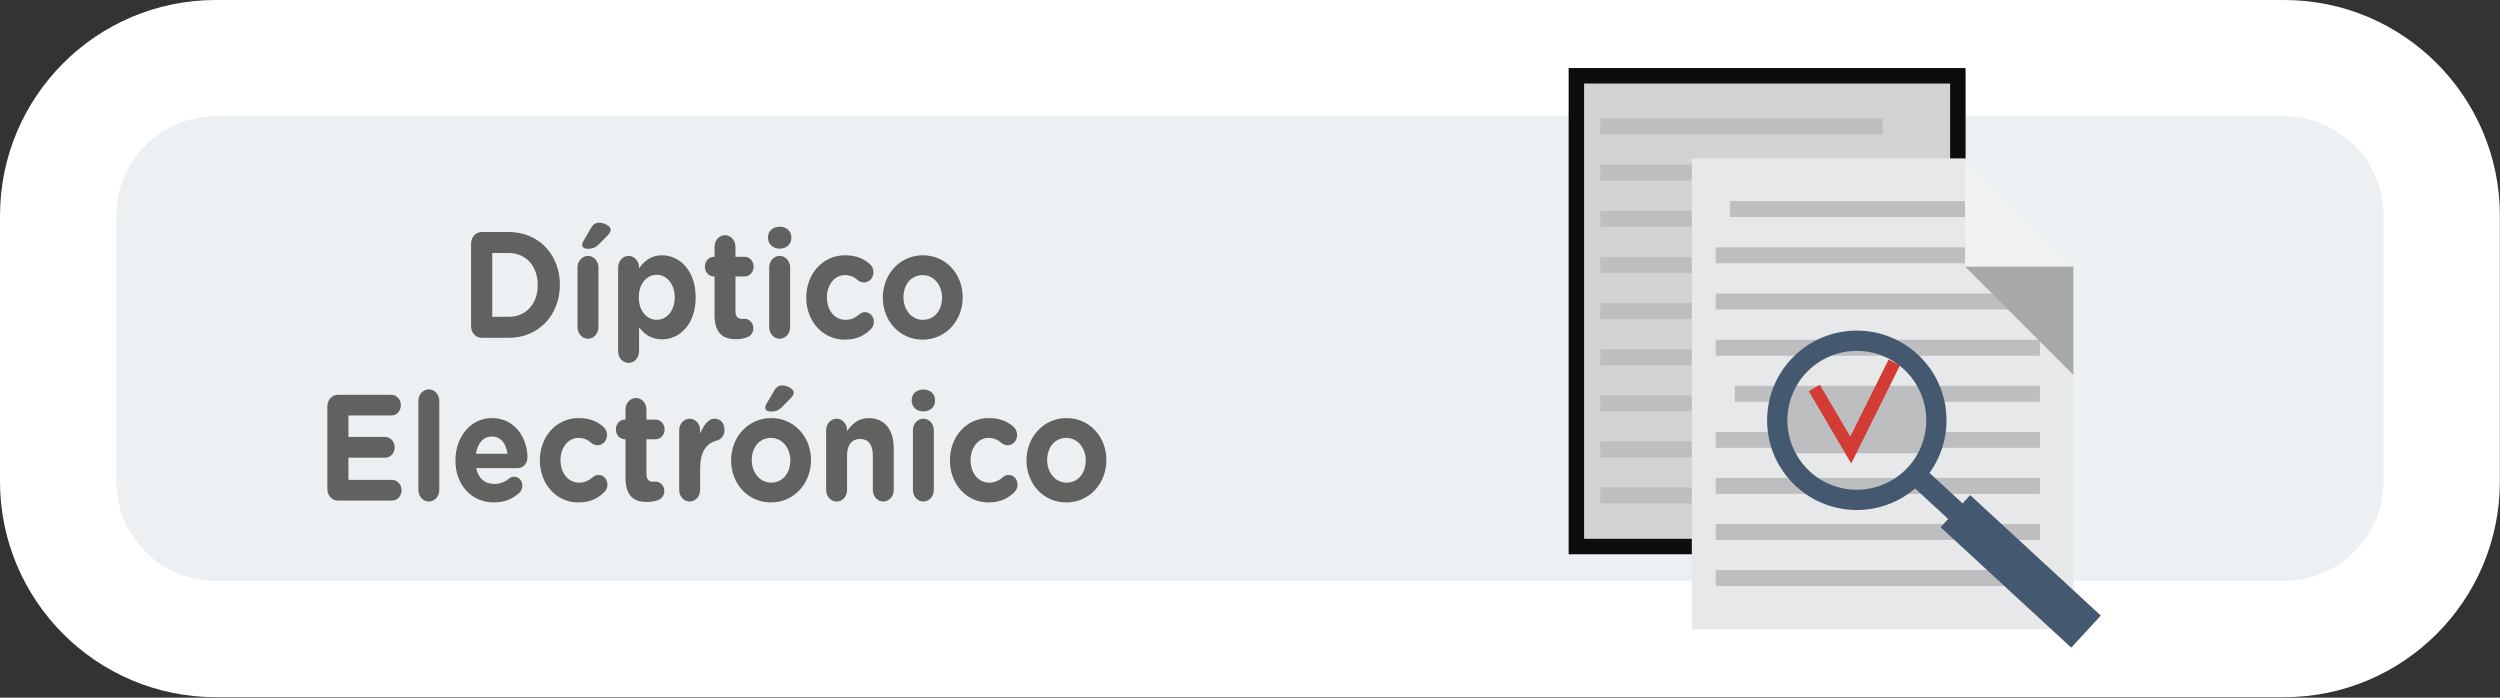 <?xml version="1.0" encoding="utf-8"?>
<!-- Generator: Adobe Illustrator 25.4.1, SVG Export Plug-In . SVG Version: 6.00 Build 0)  -->
<svg version="1.1" id="Capa_1" xmlns="http://www.w3.org/2000/svg" xmlns:xlink="http://www.w3.org/1999/xlink" x="0px" y="0px"
	 viewBox="0 0 215 60" enable-background="new 0 0 215 60" xml:space="preserve">
<rect x="0" y="0" width="215" height="60" fill="#333333" stroke="none"/>
<g>
	<path fill="#ECF0F2" d="M18.56,54.956C11.083,54.956,5,48.873,5,41.397V18.56C5,11.083,11.083,5,18.56,5h177.869
		c7.478,0,13.561,6.083,13.561,13.56v22.837c0,7.477-6.083,13.56-13.561,13.56H18.56z"/>
	<g>
		<path fill="#FFFFFF" d="M196.429,10c4.72,0,8.56,3.84,8.56,8.56v22.837c0,4.72-3.84,8.56-8.56,8.56H18.56
			c-4.72,0-8.56-3.84-8.56-8.56V18.56c0-4.72,3.84-8.56,8.56-8.56H196.429 M196.429,0H18.56C8.31,0,0,8.309,0,18.56v22.837
			c0,10.25,8.31,18.56,18.56,18.56h177.87c10.25,0,18.56-8.309,18.56-18.56V18.56C214.989,8.309,206.679,0,196.429,0L196.429,0z"/>
	</g>
</g>
<g>
	<g>
		<path fill="#616160" d="M40.511,20.954c0-0.559,0.404-1.001,0.912-1.001h2.322c2.604,0,4.404,1.963,4.404,4.524v0.025
			c0,2.562-1.801,4.551-4.404,4.551h-2.322c-0.508,0-0.912-0.442-0.912-1.001V20.954z M43.745,27.246
			c1.49,0,2.498-1.104,2.498-2.717v-0.026c0-1.611-1.008-2.743-2.498-2.743h-1.41v5.486H43.745z"/>
		<path fill="#616160" d="M49.667,22.995c0-0.546,0.402-0.988,0.9-0.988c0.496,0,0.898,0.442,0.898,0.988v5.148
			c0,0.546-0.402,0.988-0.898,0.988c-0.498,0-0.9-0.442-0.9-0.988V22.995z M50.069,21.058c0-0.117,0.059-0.247,0.119-0.352
			l0.65-1.118c0.154-0.272,0.379-0.441,0.676-0.441c0.438,0,1.006,0.299,1.006,0.598c0,0.182-0.096,0.325-0.236,0.468l-0.734,0.754
			c-0.344,0.352-0.627,0.43-1.031,0.43C50.259,21.396,50.069,21.266,50.069,21.058z"/>
		<path fill="#616160" d="M53.159,22.995c0-0.546,0.404-0.988,0.9-0.988c0.498,0,0.9,0.442,0.9,0.988v0.091
			c0.438-0.649,1.041-1.131,1.977-1.131c1.48,0,2.891,1.274,2.891,3.602v0.025c0,2.327-1.387,3.602-2.891,3.602
			c-0.959,0-1.551-0.481-1.977-1.04v2.08c0,0.546-0.402,0.988-0.9,0.988c-0.496,0-0.9-0.442-0.9-0.988V22.995z M58.026,25.581
			v-0.025c0-1.157-0.711-1.925-1.551-1.925s-1.539,0.768-1.539,1.925v0.025c0,1.157,0.699,1.925,1.539,1.925
			S58.026,26.751,58.026,25.581z"/>
		<path fill="#616160" d="M61.45,27.077v-3.302h-0.059c-0.428,0-0.77-0.377-0.77-0.845c0-0.469,0.342-0.846,0.77-0.846h0.059v-0.871
			c0-0.546,0.402-0.987,0.9-0.987c0.496,0,0.9,0.441,0.9,0.987v0.871h0.793c0.426,0,0.77,0.377,0.77,0.846
			c0,0.468-0.344,0.845-0.77,0.845h-0.793v2.977c0,0.455,0.176,0.677,0.58,0.677c0.059,0,0.178-0.014,0.213-0.014
			c0.402,0,0.746,0.364,0.746,0.819c0,0.352-0.213,0.637-0.463,0.741c-0.332,0.143-0.639,0.195-1.029,0.195
			C62.196,29.17,61.45,28.689,61.45,27.077z"/>
		<path fill="#616160" d="M66.046,20.42c0-0.571,0.438-0.923,1.006-0.923s1.006,0.352,1.006,0.923v0.026
			c0,0.572-0.438,0.936-1.006,0.936s-1.006-0.363-1.006-0.936V20.42z M66.151,22.995c0-0.546,0.404-0.988,0.9-0.988
			c0.498,0,0.9,0.442,0.9,0.988v5.148c0,0.546-0.402,0.988-0.9,0.988c-0.496,0-0.9-0.442-0.9-0.988V22.995z"/>
		<path fill="#616160" d="M69.337,25.608v-0.026c0-1.988,1.387-3.627,3.328-3.627c0.959,0,1.635,0.286,2.166,0.78
			c0.119,0.104,0.285,0.338,0.285,0.676c0,0.494-0.367,0.884-0.816,0.884c-0.238,0-0.416-0.104-0.521-0.194
			c-0.32-0.273-0.652-0.442-1.125-0.442c-0.9,0-1.539,0.871-1.539,1.898v0.025c0,1.066,0.627,1.925,1.609,1.925
			c0.475,0,0.842-0.183,1.184-0.481c0.096-0.078,0.273-0.182,0.486-0.182c0.426,0,0.758,0.377,0.758,0.845
			c0,0.26-0.107,0.468-0.26,0.624c-0.533,0.533-1.209,0.897-2.25,0.897C70.735,29.209,69.337,27.597,69.337,25.608z"/>
		<path fill="#616160" d="M75.923,25.608v-0.026c0-2.002,1.469-3.627,3.445-3.627c1.965,0,3.422,1.6,3.422,3.602v0.025
			c0,2.002-1.469,3.628-3.445,3.628C77.38,29.209,75.923,27.61,75.923,25.608z M81.015,25.608v-0.026
			c0-1.026-0.676-1.924-1.67-1.924c-1.031,0-1.646,0.871-1.646,1.898v0.025c0,1.027,0.676,1.925,1.67,1.925
			C80.397,27.506,81.015,26.635,81.015,25.608z"/>
		<path fill="#616160" d="M28.153,42.052v-7.099c0-0.559,0.402-1.001,0.912-1.001h4.594c0.449,0,0.816,0.403,0.816,0.897
			c0,0.493-0.367,0.884-0.816,0.884h-3.693v1.846h3.16c0.451,0,0.818,0.403,0.818,0.897s-0.367,0.884-0.818,0.884h-3.16v1.911h3.752
			c0.451,0,0.818,0.403,0.818,0.897c0,0.493-0.367,0.884-0.818,0.884h-4.652C28.556,43.053,28.153,42.611,28.153,42.052z"/>
		<path fill="#616160" d="M35.981,34.473c0-0.547,0.402-0.988,0.9-0.988c0.496,0,0.898,0.441,0.898,0.988v7.67
			c0,0.546-0.402,0.988-0.898,0.988c-0.498,0-0.9-0.442-0.9-0.988V34.473z"/>
		<path fill="#616160" d="M42.481,43.209c-1.906,0-3.314-1.47-3.314-3.602v-0.026c0-1.988,1.291-3.627,3.137-3.627
			c2.121,0,3.057,1.911,3.057,3.354c0,0.572-0.367,0.949-0.842,0.949h-3.564c0.178,0.896,0.746,1.364,1.551,1.364
			c0.498,0,0.912-0.169,1.279-0.468c0.131-0.104,0.25-0.156,0.439-0.156c0.402,0,0.697,0.339,0.697,0.78
			c0,0.26-0.105,0.455-0.236,0.585C44.128,42.884,43.405,43.209,42.481,43.209z M43.642,39.023c-0.105-0.884-0.58-1.482-1.338-1.482
			c-0.746,0-1.23,0.585-1.373,1.482H43.642z"/>
		<path fill="#616160" d="M46.427,39.608v-0.026c0-1.988,1.385-3.627,3.326-3.627c0.959,0,1.635,0.286,2.168,0.78
			c0.117,0.104,0.283,0.338,0.283,0.676c0,0.494-0.367,0.884-0.816,0.884c-0.236,0-0.414-0.104-0.521-0.194
			c-0.318-0.273-0.65-0.442-1.125-0.442c-0.898,0-1.539,0.871-1.539,1.898v0.025c0,1.066,0.629,1.925,1.611,1.925
			c0.473,0,0.84-0.183,1.184-0.481c0.094-0.078,0.271-0.182,0.486-0.182c0.426,0,0.758,0.377,0.758,0.845
			c0,0.26-0.107,0.468-0.262,0.624c-0.533,0.533-1.207,0.897-2.25,0.897C47.823,43.209,46.427,41.597,46.427,39.608z"/>
		<path fill="#616160" d="M53.794,41.077v-3.302h-0.061c-0.426,0-0.77-0.377-0.77-0.845c0-0.469,0.344-0.846,0.77-0.846h0.061
			v-0.871c0-0.546,0.402-0.987,0.898-0.987c0.498,0,0.9,0.441,0.9,0.987v0.871h0.793c0.426,0,0.77,0.377,0.77,0.846
			c0,0.468-0.344,0.845-0.77,0.845h-0.793v2.977c0,0.455,0.178,0.677,0.58,0.677c0.059,0,0.178-0.014,0.213-0.014
			c0.402,0,0.746,0.364,0.746,0.819c0,0.352-0.213,0.637-0.461,0.741c-0.332,0.143-0.641,0.195-1.031,0.195
			C54.538,43.17,53.794,42.689,53.794,41.077z"/>
		<path fill="#616160" d="M58.411,36.995c0-0.546,0.404-0.988,0.9-0.988c0.498,0,0.9,0.442,0.9,0.988v0.312
			c0.26-0.677,0.688-1.301,1.219-1.301c0.557,0,0.877,0.403,0.877,0.963c0,0.52-0.309,0.832-0.676,0.923
			c-0.91,0.233-1.42,1.001-1.42,2.405v1.846c0,0.546-0.402,0.988-0.9,0.988c-0.496,0-0.9-0.442-0.9-0.988V36.995z"/>
		<path fill="#616160" d="M62.876,39.608v-0.026c0-2.002,1.469-3.627,3.447-3.627c1.965,0,3.422,1.6,3.422,3.602v0.025
			c0,2.002-1.469,3.628-3.447,3.628C64.333,43.209,62.876,41.61,62.876,39.608z M67.968,39.608v-0.026
			c0-1.026-0.674-1.924-1.67-1.924c-1.029,0-1.645,0.871-1.645,1.898v0.025c0,1.027,0.674,1.925,1.67,1.925
			C67.352,41.506,67.968,40.635,67.968,39.608z M65.813,35.058c0-0.117,0.059-0.247,0.117-0.352l0.652-1.118
			c0.154-0.272,0.379-0.441,0.674-0.441c0.439,0,1.008,0.299,1.008,0.598c0,0.182-0.096,0.325-0.236,0.468l-0.734,0.754
			c-0.344,0.352-0.629,0.43-1.031,0.43C66.003,35.396,65.813,35.266,65.813,35.058z"/>
		<path fill="#616160" d="M71.048,36.995c0-0.546,0.404-0.988,0.9-0.988c0.498,0,0.9,0.442,0.9,0.988v0.078
			c0.414-0.585,0.947-1.118,1.859-1.118c1.361,0,2.154,0.988,2.154,2.587v3.602c0,0.546-0.402,0.988-0.9,0.988
			c-0.496,0-0.898-0.442-0.898-0.988v-2.978c0-0.936-0.402-1.417-1.09-1.417s-1.125,0.481-1.125,1.417v2.978
			c0,0.546-0.402,0.988-0.9,0.988c-0.496,0-0.9-0.442-0.9-0.988V36.995z"/>
		<path fill="#616160" d="M78.403,34.42c0-0.571,0.438-0.923,1.006-0.923s1.006,0.352,1.006,0.923v0.026
			c0,0.572-0.438,0.936-1.006,0.936s-1.006-0.363-1.006-0.936V34.42z M78.509,36.995c0-0.546,0.404-0.988,0.9-0.988
			c0.498,0,0.9,0.442,0.9,0.988v5.148c0,0.546-0.402,0.988-0.9,0.988c-0.496,0-0.9-0.442-0.9-0.988V36.995z"/>
		<path fill="#616160" d="M81.694,39.608v-0.026c0-1.988,1.387-3.627,3.328-3.627c0.959,0,1.635,0.286,2.166,0.78
			c0.119,0.104,0.285,0.338,0.285,0.676c0,0.494-0.367,0.884-0.816,0.884c-0.238,0-0.416-0.104-0.521-0.194
			c-0.32-0.273-0.652-0.442-1.125-0.442c-0.9,0-1.539,0.871-1.539,1.898v0.025c0,1.066,0.627,1.925,1.609,1.925
			c0.475,0,0.842-0.183,1.184-0.481c0.096-0.078,0.273-0.182,0.486-0.182c0.426,0,0.758,0.377,0.758,0.845
			c0,0.26-0.107,0.468-0.26,0.624c-0.533,0.533-1.209,0.897-2.25,0.897C83.093,43.209,81.694,41.597,81.694,39.608z"/>
		<path fill="#616160" d="M88.28,39.608v-0.026c0-2.002,1.469-3.627,3.445-3.627c1.965,0,3.422,1.6,3.422,3.602v0.025
			c0,2.002-1.469,3.628-3.445,3.628C89.737,43.209,88.28,41.61,88.28,39.608z M93.372,39.608v-0.026c0-1.026-0.676-1.924-1.67-1.924
			c-1.031,0-1.646,0.871-1.646,1.898v0.025c0,1.027,0.676,1.925,1.67,1.925C92.755,41.506,93.372,40.635,93.372,39.608z"/>
	</g>
</g>
<g id="_x38__00000010305628111152001980000000752696334420167091_">
	<g>
		<g>
			<g>
				<polygon fill="#D1D2D4" stroke="#0C0D0D" stroke-width="1.329" points="135.568,6.517 135.568,47.002 168.375,47.002 
					168.375,25.131 168.375,6.517 				"/>
				<g>
					<rect x="137.625" y="22.113" fill="#BDBEC0" width="27.878" height="1.372"/>
					<rect x="137.625" y="18.138" fill="#BDBEC0" width="26.243" height="1.372"/>
					<rect x="137.625" y="14.163" fill="#BDBEC0" width="27.878" height="1.372"/>
					<rect x="137.625" y="10.188" fill="#BDBEC0" width="24.275" height="1.372"/>
					<rect x="137.625" y="26.074" fill="#BDBEC0" width="26.243" height="1.372"/>
					<rect x="137.625" y="30.034" fill="#BDBEC0" width="27.878" height="1.372"/>
					<rect x="137.625" y="33.995" fill="#BDBEC0" width="25.413" height="1.372"/>
					<rect x="137.625" y="37.956" fill="#BDBEC0" width="27.878" height="1.372"/>
					<rect x="137.625" y="41.916" fill="#BDBEC0" width="27.878" height="1.372"/>
				</g>
			</g>
		</g>
		<g>
			<g>
				<polygon fill="#E7E8E9" points="168.997,13.623 145.497,13.623 145.497,54.109 178.304,54.109 178.304,22.931 				"/>
			</g>
			<g>
				<g>
					<rect x="147.554" y="29.22" fill="#BDBEC0" width="27.877" height="1.372"/>
					<rect x="147.554" y="25.245" fill="#BDBEC0" width="27.877" height="1.372"/>
					<rect x="147.554" y="21.27" fill="#BDBEC0" width="27.877" height="1.372"/>
					<rect x="148.786" y="17.295" fill="#BDBEC0" width="23.042" height="1.372"/>
					<rect x="149.2" y="33.18" fill="#BDBEC0" width="26.231" height="1.372"/>
					<rect x="147.554" y="37.141" fill="#BDBEC0" width="27.877" height="1.372"/>
					<rect x="147.554" y="41.102" fill="#BDBEC0" width="27.877" height="1.372"/>
					<rect x="147.554" y="45.062" fill="#BDBEC0" width="27.877" height="1.372"/>
					<rect x="147.554" y="49.023" fill="#BDBEC0" width="27.877" height="1.372"/>
				</g>
				<polygon fill="#F1F2F2" points="168.997,22.931 178.304,22.931 168.997,13.623 				"/>
				<polygon fill="#A7A9AB" points="178.304,22.931 168.997,22.931 178.304,32.237 				"/>
			</g>
		</g>
	</g>
	<polygon fill="#BDBEC0" points="152.235,33.611 154.058,33.611 165.314,33.611 166.725,33.611 166.725,38.764 166.725,38.981 
		166.623,38.981 164.61,38.981 154.761,38.981 152.748,38.981 	"/>
	<g>
		<polygon fill="#D23C35" points="159.205,39.86 155.558,33.647 156.507,33.091 159.124,37.55 162.415,30.925 163.4,31.414 		"/>
	</g>
	<path fill="#445870" d="M164.915,30.475c-3.132-2.888-8.013-2.69-10.901,0.443c-2.888,3.132-2.689,8.012,0.443,10.9
		c2.906,2.679,7.316,2.701,10.244,0.19l2.846,2.623l-0.655,0.71l11.233,10.356l2.544-2.759l-11.233-10.357l-0.655,0.71l-2.845-2.623
		C168.201,37.547,167.82,33.154,164.915,30.475z M157.642,41.756c-3.098-1.129-4.695-4.555-3.566-7.653
		c1.128-3.098,4.554-4.695,7.652-3.566c3.098,1.129,4.696,4.555,3.567,7.653C164.167,41.287,160.74,42.884,157.642,41.756z"/>
</g>
</svg>
